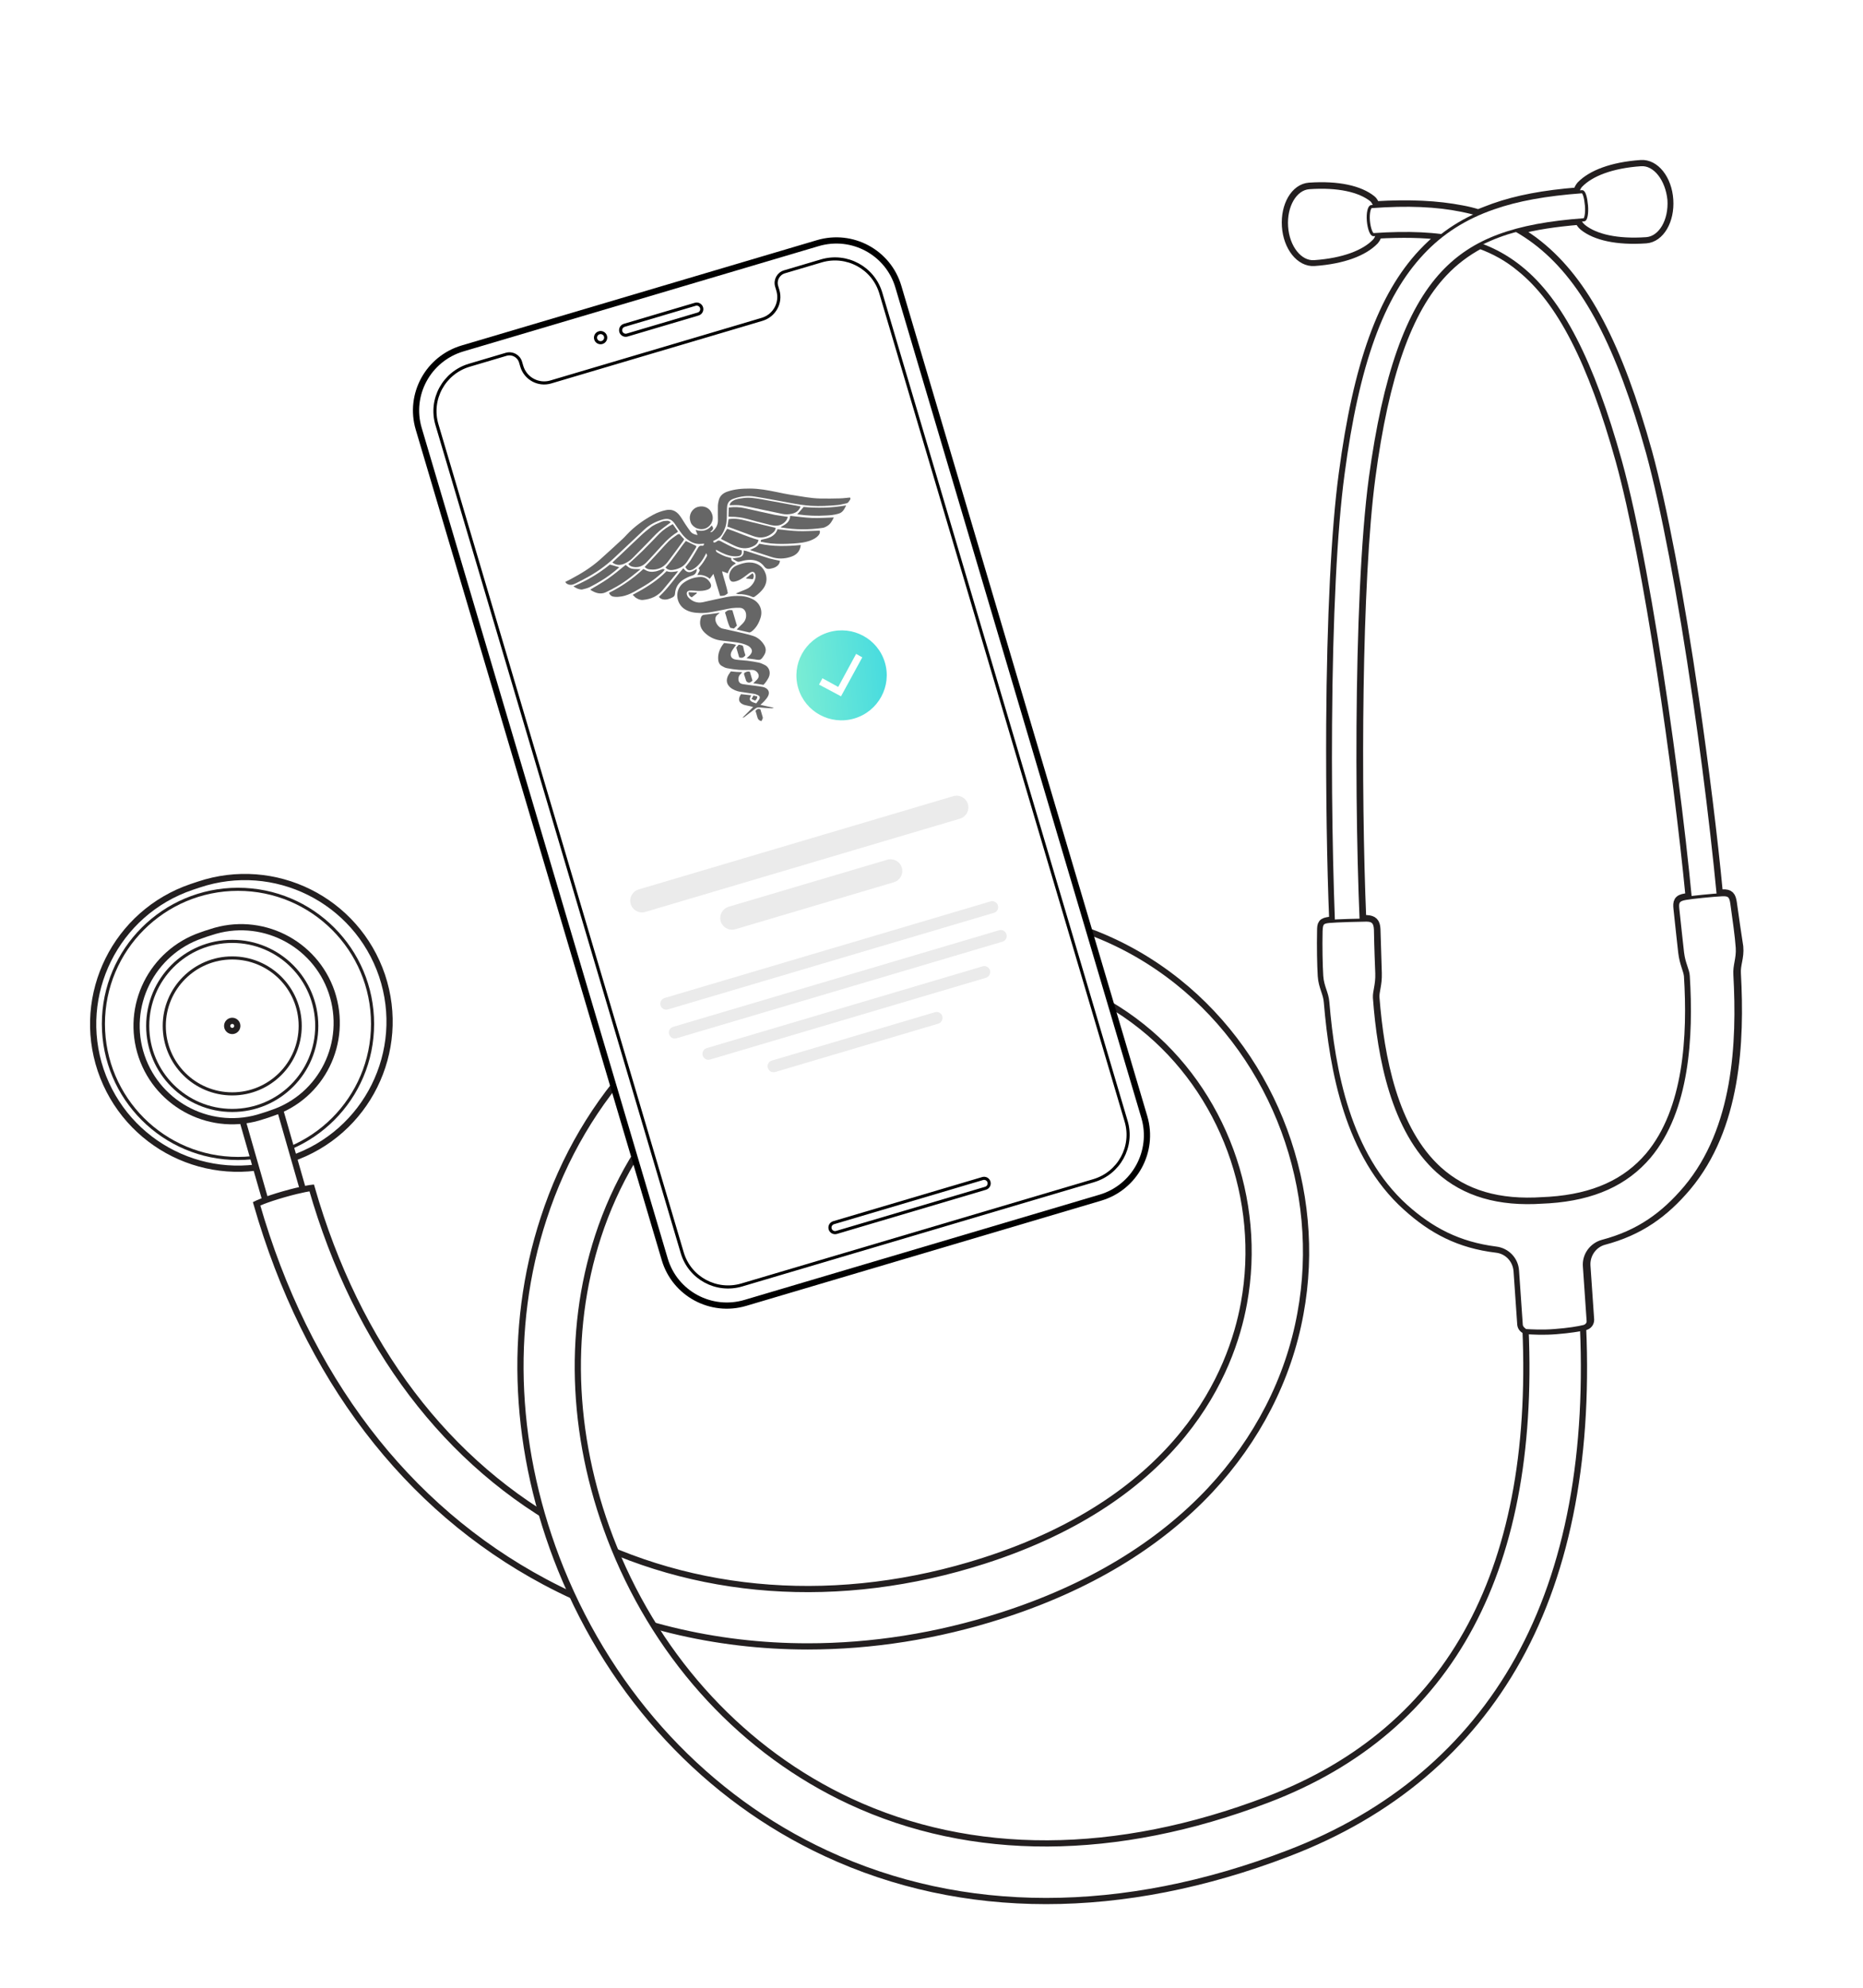 <svg width="600" height="640" viewBox="0 0 600 640" fill="none" xmlns="http://www.w3.org/2000/svg">
<g filter="url(#filter0_d)">
<path d="M93.743 359.101C92.981 359.319 92.218 359.646 91.456 359.864C67.062 368.029 40.708 354.964 32.432 330.577C24.264 306.189 37.332 279.842 61.726 271.568C62.488 271.35 63.251 271.023 64.013 270.806C88.407 262.64 114.761 275.705 123.037 300.092C131.205 324.48 118.137 350.827 93.743 359.101Z" fill="white" stroke="#231F20" stroke-width="2" stroke-miterlimit="10"/>
<path d="M76.645 358.993C100.583 358.993 119.988 339.593 119.988 315.661C119.988 291.73 100.583 272.33 76.645 272.33C52.708 272.33 33.303 291.73 33.303 315.661C33.303 339.593 52.708 358.993 76.645 358.993Z" fill="white" stroke="#231F20" stroke-miterlimit="10"/>
<path d="M89.823 342.008L77.734 345.492L85.793 373.582C85.793 373.582 86.991 373.799 92.001 372.384C96.901 370.969 97.881 370.098 97.881 370.098L89.823 342.008Z" fill="white" stroke="#231F20" stroke-width="2" stroke-miterlimit="10"/>
<path d="M87.535 344.404C86.991 344.621 85.031 345.275 84.595 345.383C68.478 350.827 51.054 342.117 45.609 326.113C40.164 310 48.876 292.58 64.884 287.136C65.429 286.919 67.389 286.266 67.825 286.157C83.942 280.713 101.366 289.423 106.811 305.427C112.256 321.649 103.653 339.069 87.535 344.404Z" fill="white" stroke="#231F20" stroke-width="2" stroke-miterlimit="10"/>
<path d="M74.794 343.533C89.83 343.533 102.019 331.347 102.019 316.314C102.019 301.282 89.83 289.096 74.794 289.096C59.758 289.096 47.569 301.282 47.569 316.314C47.569 331.347 59.758 343.533 74.794 343.533Z" fill="white" stroke="#231F20" stroke-miterlimit="10"/>
<path d="M74.794 338.198C86.883 338.198 96.683 328.4 96.683 316.314C96.683 304.229 86.883 294.431 74.794 294.431C62.705 294.431 52.905 304.229 52.905 316.314C52.905 328.4 62.705 338.198 74.794 338.198Z" fill="white" stroke="#231F20" stroke-miterlimit="10"/>
<path d="M74.794 317.948C75.696 317.948 76.428 317.216 76.428 316.314C76.428 315.413 75.696 314.681 74.794 314.681C73.892 314.681 73.161 315.413 73.161 316.314C73.161 317.216 73.892 317.948 74.794 317.948Z" fill="white" stroke="#231F20" stroke-width="2" stroke-miterlimit="10"/>
<path d="M260.143 516.096C230.305 516.096 201.337 509.128 175.419 495.301C130.769 471.458 98.643 429.324 82.635 373.582C82.635 373.582 85.249 372.275 91.347 370.533C97.445 368.791 100.386 368.465 100.386 368.465C114.979 419.308 143.946 457.523 184.131 478.971C223.444 499.983 270.489 503.358 316.772 488.551C380.261 468.192 396.596 427.8 400.625 405.59C406.724 372.275 393.874 337.327 367.737 316.532C340.077 294.431 303.159 291.6 263.955 308.367L256.659 291.383C301.743 272.003 346.502 275.923 379.281 302.052C410.644 327.093 426.217 369.009 418.812 408.965C415 429.978 404.873 449.575 389.735 465.797C372.965 483.652 350.313 497.261 322.435 506.189C301.743 512.83 280.726 516.096 260.143 516.096Z" fill="white" stroke="#231F20" stroke-width="2" stroke-miterlimit="10"/>
<path d="M336.918 598.078C311.871 598.078 288.022 592.961 266.024 582.727C227.582 564.871 197.308 532.318 180.646 491.273C165.508 453.821 163.439 413.756 175.092 378.263C187.942 338.742 216.256 308.693 256.767 291.274L264.064 308.258C228.562 323.5 203.842 349.738 192.625 384.033C182.388 415.389 184.239 450.99 197.743 484.305C212.663 520.996 239.67 550.065 273.756 565.96C312.96 584.251 359.461 584.033 408.248 565.416C467.708 542.77 495.587 490.511 491.122 410.163L509.635 409.183C512.14 453.712 505.17 491.055 488.944 520.233C472.936 548.976 447.997 570.097 414.891 582.727C388.211 592.961 361.966 598.078 336.918 598.078Z" fill="white" stroke="#231F20" stroke-width="2" stroke-miterlimit="10"/>
<path d="M557.878 276.685C557.552 274.507 557.007 273.745 554.829 273.854C554.393 273.854 553.958 273.963 553.413 273.963C551.671 255.454 548.839 232.918 545.681 211.034C540.781 177.175 535.336 148.977 530.653 131.775C521.07 97.371 510.289 76.794 495.478 64.927C493.191 63.076 490.904 61.552 488.4 60.136C494.171 58.503 500.923 57.523 508.655 56.87C508.982 57.632 509.308 58.177 510.071 58.83C513.882 61.878 520.743 63.511 530.109 62.858C534.573 62.532 537.841 56.979 537.405 50.338C536.969 43.697 532.94 38.688 528.475 39.015C519.11 39.668 512.576 42.281 509.2 45.765C508.764 46.31 508.328 46.963 508.219 47.834C497.22 48.705 488.617 50.338 481.212 52.951C479.47 53.604 477.727 54.257 476.094 54.911C474.351 54.366 472.609 53.931 470.758 53.604C462.917 52.08 453.987 51.644 442.879 52.298C442.552 51.318 442.117 50.664 441.681 50.338C437.87 47.289 431.009 45.656 421.643 46.31C417.178 46.636 413.911 52.189 414.347 58.83C414.783 65.471 418.812 70.479 423.277 70.153C432.642 69.499 439.176 66.887 442.552 63.403C442.988 62.858 443.423 62.314 443.532 61.334C451.591 60.899 458.452 61.007 464.55 61.77C462.263 63.511 460.194 65.471 458.234 67.54C445.275 81.367 437.325 103.25 432.642 138.634C430.246 156.38 428.831 185.014 428.613 219.2C428.504 241.192 428.831 263.947 429.593 282.564C429.049 282.564 428.613 282.673 428.286 282.673C425.89 282.999 425.673 283.435 425.673 285.83C425.564 290.62 425.673 296.717 425.89 300.201C426.108 303.685 427.633 305.645 427.851 308.693C429.702 330.577 434.603 357.686 453.116 374.344C461.392 381.856 470.104 386.429 481.974 387.844C485.786 388.279 488.617 391.328 488.944 395.138L490.142 412.449C490.251 413.32 490.904 413.973 491.775 414.082C493.627 414.191 497.112 414.409 501.141 414.082C505.388 413.756 508.655 413.211 510.506 412.776C511.378 412.558 511.922 411.796 511.922 410.925C511.595 406.461 510.724 393.505 510.724 393.505C510.506 389.804 512.902 386.32 516.496 385.34C528.039 382.291 535.989 376.521 543.177 368.029C559.185 348.976 560.383 321.431 559.185 299.548C558.967 296.5 560.274 294.322 559.947 290.838C559.403 287.463 558.532 281.366 557.878 276.685ZM540.454 278.535C541.108 284.85 541.652 289.532 541.979 292.58C542.414 296.282 543.612 298.133 543.83 300.201C545.028 319.472 543.83 343.424 531.306 358.339C523.901 367.049 513.447 371.84 499.072 372.819L497.003 372.928C482.628 373.908 471.629 370.642 463.135 363.021C448.651 349.956 444.295 326.44 442.77 307.169C442.661 304.992 443.641 303.141 443.532 299.33C443.423 296.282 443.315 291.6 443.097 285.177C442.988 282.999 442.226 282.237 440.156 282.128C439.83 282.128 439.285 282.128 438.523 282.128C436.781 240.321 436.998 173.364 441.463 139.723C445.819 106.843 453.225 85.831 464.768 73.637C468.253 69.935 472.173 66.995 476.638 64.6C481.43 66.342 485.786 68.737 489.706 72.004C502.774 82.455 512.902 102.27 521.832 134.279C530.871 167.05 540.345 233.353 544.375 274.943C543.721 275.052 543.177 275.052 542.85 275.16C540.454 275.487 540.236 276.467 540.454 278.535Z" fill="white" stroke="#231F20" stroke-width="3" stroke-miterlimit="10"/>
<path d="M443.641 56.87C443.423 53.277 442.443 51.1 441.681 50.447C437.87 47.398 431.009 45.765 421.643 46.418C417.178 46.745 413.911 52.298 414.347 58.939C414.783 65.58 418.812 70.588 423.277 70.262C432.642 69.608 439.176 66.995 442.552 63.511C443.532 62.423 443.968 61.007 443.641 56.87Z" fill="white" stroke="#231F20" stroke-miterlimit="10"/>
<path d="M545.681 211.143C540.781 177.284 535.336 149.086 530.653 131.884C521.07 97.48 510.289 76.903 495.478 65.036C488.399 59.374 480.341 55.673 470.758 53.713C462.699 52.08 453.442 51.644 441.681 52.515C441.028 52.515 440.483 54.584 440.701 57.088C440.919 59.592 441.681 61.552 442.334 61.552C464.877 60.028 478.598 63.185 489.706 72.112C502.774 82.564 512.902 102.379 521.832 134.388C532.287 172.058 543.177 254.148 545.79 291.927L554.829 291.274C553.413 271.023 549.928 240.321 545.681 211.143Z" fill="white" stroke="#231F20" stroke-miterlimit="10"/>
<path d="M528.475 39.015C519.109 39.668 512.575 42.281 509.199 45.765C508.11 46.854 507.784 48.814 508.11 52.406C508.328 55.782 508.437 57.415 510.18 58.83C513.991 61.878 520.852 63.511 530.217 62.858C534.682 62.532 537.949 56.979 537.514 50.338C536.86 43.806 532.94 38.688 528.475 39.015Z" fill="white" stroke="#231F20" stroke-miterlimit="10"/>
<path d="M428.504 219.2C428.722 185.014 430.138 156.38 432.533 138.634C437.216 103.25 445.166 81.367 458.125 67.54C464.332 60.898 471.847 56.108 480.994 52.951C488.726 50.229 497.874 48.596 509.526 47.725C510.18 47.725 510.724 49.685 510.942 52.189C511.16 54.693 510.724 56.761 510.18 56.761C487.746 58.395 474.46 63.294 464.659 73.746C453.225 85.939 445.819 106.952 441.354 139.831C436.127 178.59 436.672 261.334 439.285 299.221L430.246 299.875C429.049 279.624 428.286 248.704 428.504 219.2Z" fill="white" stroke="#231F20" stroke-miterlimit="10"/>
<path d="M489.924 412.449L488.726 395.138C488.508 391.328 485.568 388.279 481.757 387.844C469.886 386.32 461.174 381.747 452.898 374.344C434.385 357.686 429.484 330.577 427.633 308.693C427.415 305.645 425.89 303.685 425.673 300.201C425.455 296.826 425.346 290.62 425.455 285.83C425.564 283.435 425.782 282.89 428.068 282.673C430.246 282.455 438.523 282.237 440.048 282.237C442.117 282.237 442.879 282.999 442.988 285.286C443.097 291.709 443.315 296.391 443.423 299.439C443.532 303.25 442.552 305.1 442.661 307.278C444.077 326.548 448.542 350.065 463.026 363.13C471.52 370.751 482.628 374.017 496.894 373.037L498.963 372.928C513.338 371.948 523.792 367.158 531.198 358.448C543.721 343.533 544.919 319.581 543.721 300.31C543.612 298.133 542.305 296.391 541.87 292.689C541.543 289.641 540.999 284.959 540.345 278.644C540.127 276.576 540.345 275.705 542.85 275.269C544.483 274.943 551.998 274.181 554.72 274.072C557.007 273.963 557.443 274.725 557.769 276.902C558.423 281.584 559.294 287.681 559.512 291.165C559.73 294.649 558.532 296.826 558.749 299.875C559.947 321.758 558.749 349.303 542.741 368.356C535.554 376.848 527.604 382.618 516.06 385.666C512.467 386.646 509.962 390.021 510.289 393.832C510.289 393.832 511.16 406.788 511.486 411.252C511.595 412.123 510.942 412.885 510.071 413.102C508.328 413.538 505.061 414.082 500.705 414.409C496.676 414.735 493.3 414.518 491.34 414.409C490.686 413.973 489.924 413.32 489.924 412.449Z" fill="white" stroke="#231F20" stroke-miterlimit="10"/>
</g>
<g filter="url(#filter1_d)">
<path d="M354.381 371.617L240.036 405.497C228.96 408.779 217.345 402.466 214.096 391.5L134.852 124.052C131.587 113.032 137.904 101.464 148.981 98.183L263.38 64.287C274.456 61.005 286.056 67.263 289.321 78.283L368.564 345.732C371.759 356.714 365.458 368.335 354.381 371.617Z" fill="white" stroke="black" stroke-width="2" stroke-miterlimit="10"/>
<path d="M264.486 70.011L252.649 73.519C250.695 74.098 249.53 76.147 250.122 78.145L250.522 79.496C251.707 83.493 249.393 87.646 245.43 88.82L177.398 108.978C173.381 110.168 169.217 107.876 168.048 103.933L167.648 102.582C167.072 100.637 165.017 99.483 163.008 100.079L151.172 103.586C142.974 106.015 138.302 114.568 140.719 122.725L219.723 389.363C222.14 397.52 230.716 402.147 238.915 399.718L352.228 366.144C360.427 363.715 365.098 355.162 362.681 347.005L283.678 80.367C281.261 72.21 272.684 67.582 264.486 70.011Z" fill="white" stroke="black" stroke-miterlimit="10"/>
<path d="M193.893 96.275C194.762 96.017 195.259 95.107 195.003 94.242C194.747 93.377 193.834 92.884 192.964 93.142C192.095 93.4 191.598 94.31 191.854 95.175C192.11 96.04 193.023 96.533 193.893 96.275Z" fill="white" stroke="black" stroke-miterlimit="10"/>
<path d="M224.841 87.105C225.709 86.848 226.207 85.936 225.951 85.072C225.695 84.208 224.781 83.715 223.912 83.972L201.054 90.745C200.186 91.002 199.688 91.914 199.944 92.778C200.2 93.642 201.114 94.135 201.983 93.878C204.534 93.122 224.841 87.105 224.841 87.105Z" fill="white" stroke="black" stroke-miterlimit="10"/>
<path d="M317.398 368.59C318.267 368.333 318.764 367.421 318.508 366.557C318.252 365.693 317.338 365.199 316.47 365.457L268.473 379.678C267.604 379.935 267.106 380.847 267.362 381.711C267.619 382.575 268.532 383.068 269.401 382.811C271.953 382.055 317.398 368.59 317.398 368.59Z" fill="white" stroke="black" stroke-miterlimit="10"/>
<g opacity="0.2">
<path opacity="0.4" d="M309.156 249.591L207.842 279.61C205.833 280.205 203.724 279.067 203.132 277.068C202.54 275.07 203.688 272.966 205.697 272.371L307.011 242.352C309.02 241.757 311.129 242.895 311.722 244.894C312.314 246.892 311.165 248.996 309.156 249.591Z" fill="black"/>
<path opacity="0.4" d="M320.139 279.889L215.133 311.002C214.101 311.308 213.047 310.739 212.743 309.713C212.438 308.686 213.013 307.635 214.044 307.329L318.996 276.232C320.028 275.927 321.082 276.496 321.387 277.522C321.691 278.548 321.116 279.6 320.139 279.889Z" fill="black"/>
<path opacity="0.4" d="M322.892 289.181L217.886 320.294C216.854 320.599 215.8 320.03 215.495 319.004C215.191 317.978 215.766 316.926 216.797 316.62L321.749 285.524C322.781 285.218 323.835 285.787 324.14 286.813C324.444 287.84 323.869 288.891 322.892 289.181Z" fill="black"/>
<path opacity="0.4" d="M317.539 300.815L228.713 327.134C227.681 327.44 226.626 326.871 226.322 325.844C226.018 324.818 226.593 323.766 227.624 323.461L316.451 297.142C317.482 296.836 318.537 297.405 318.841 298.431C319.091 299.474 318.516 300.525 317.539 300.815Z" fill="black"/>
<path opacity="0.4" d="M302.135 315.604L249.686 331.144C248.655 331.45 247.6 330.881 247.296 329.854C246.992 328.828 247.566 327.776 248.598 327.471L301.101 311.914C302.133 311.609 303.187 312.178 303.491 313.204C303.741 314.246 303.167 315.298 302.135 315.604Z" fill="black"/>
<path opacity="0.4" d="M287.873 270.059L236.835 285.181C234.827 285.776 232.718 284.638 232.125 282.639C231.533 280.641 232.682 278.537 234.691 277.942L285.728 262.82C287.737 262.225 289.846 263.363 290.438 265.361C291.03 267.36 289.882 269.463 287.873 270.059Z" fill="black"/>
</g>
<g opacity="0.6">
<path d="M220.724 168.58C221.273 167.845 221.893 167.185 222.385 166.419C223.201 165.127 224.004 163.792 224.763 162.47C225.043 161.958 225.375 161.621 226.026 161.714C226.184 161.763 226.448 161.684 226.568 161.601C226.687 161.518 226.679 161.33 226.79 161.058C226.412 161.075 226.121 161.066 225.8 161.113C223.844 161.311 222.303 160.479 220.892 159.276C219.919 158.419 219.228 157.383 218.494 156.361C218.008 155.693 217.624 155.044 217.139 154.377C216.264 153.205 215.156 152.865 213.72 153.195C211.313 153.813 209.195 154.917 207.435 156.584C204.203 159.593 201.028 162.633 197.796 165.642C194.984 168.288 191.808 170.517 188.358 172.303C187.365 172.835 186.328 173.381 185.322 173.87C184.404 174.333 183.408 174.532 182.5 173.895C182.329 173.803 182.22 173.596 182.054 173.359C182.72 173.019 183.267 172.761 183.845 172.447C187.12 170.713 190.285 168.774 193.061 166.329C195.567 164.108 197.973 161.868 200.422 159.616C200.948 159.126 201.461 158.592 201.931 158.072C204.377 155.486 207.226 153.45 210.324 151.768C211.644 151.043 213.072 150.525 214.522 150.238C216.28 149.861 217.712 150.486 218.784 151.838C219.466 152.685 219.999 153.672 220.606 154.59C221.144 155.432 221.712 156.218 222.28 157.004C222.849 157.789 223.666 158.12 224.665 158.253C224.452 157.696 224.278 157.271 224.039 156.626C226.197 157.275 227.929 156.809 229.222 155.186C229.886 156.134 229.85 156.335 228.71 157.341C228.987 157.306 229.189 157.342 229.309 157.259C230.462 156.297 231.26 155.106 231.215 153.498C231.196 151.977 231.177 150.456 231.202 148.922C231.209 148.299 231.349 147.638 231.502 147.02C231.856 145.627 232.859 144.805 234.111 144.339C236.497 143.489 238.932 143.292 241.476 143.301C244.399 143.294 247.244 143.835 250.102 144.419C253.233 145.113 256.4 145.606 259.611 146.086C261.115 146.308 262.651 146.473 264.147 146.507C266.269 146.546 268.421 146.529 270.561 146.467C271.608 146.443 272.661 146.274 273.74 146.193C274.02 146.492 273.865 146.776 273.696 147.017C273.391 147.442 273.168 147.985 272.569 148.067C271.617 148.253 270.692 148.528 269.758 148.613C266.913 148.884 264.029 149.023 261.2 148.859C258.995 148.701 256.884 148.373 254.703 147.97C250.846 147.252 246.932 146.503 243.057 145.886C240.788 145.509 238.568 145.785 236.39 146.526C234.772 147.053 234.23 147.977 234.148 149.48C234.092 150.26 234.123 151.014 234.098 151.737C234.052 153.039 234.05 154.327 233.657 155.589C233.398 156.333 233.095 157.091 232.678 157.787C232.131 158.856 231.164 159.476 230.114 159.978C229.982 160.017 229.863 160.1 229.7 160.196C229.752 160.372 229.791 160.503 229.842 160.679C230.278 160.693 230.618 160.544 230.874 160.277C231.263 159.971 231.655 159.999 232.054 160.214C232.397 160.399 232.739 160.584 233.082 160.768C234.952 161.741 236.823 162.713 238.885 163.199C239.072 164.48 238.66 165.031 237.436 165.108C235.6 165.222 233.961 164.706 232.332 163.901C231.761 163.593 231.146 163.298 230.575 162.99C230.516 163.437 230.695 163.718 231.095 163.933C232.249 164.593 233.378 165.165 234.661 165.453C234.965 165.506 235.237 165.616 235.554 165.713C235.28 166.891 236.535 166.758 236.976 167.438C235.687 168.106 234.837 169.122 234.364 170.598C233.762 170.347 233.23 170.17 232.584 169.932C232.631 170.252 232.665 170.528 232.73 170.748C233.172 172.239 233.627 173.774 234.024 175.278C234.193 175.848 234.274 176.444 234.399 177.028C233.515 177.767 233.162 177.871 231.912 177.86C231.237 175.579 230.504 173.268 229.763 170.768C229.32 171.376 228.97 171.814 228.602 172.352C227.414 171.416 226.179 170.971 224.603 171.152C224.807 170.71 224.95 170.382 225.149 170.084C225.455 169.659 225.351 169.309 224.925 169.005C225.488 168.314 226.032 167.723 226.462 167.071C226.861 166.476 227.247 165.837 227.589 165.211C227.776 164.869 227.763 164.825 227.453 164.106C227.112 164.732 226.845 165.288 226.49 165.87C225.612 167.275 224.549 168.544 223.066 169.365C221.959 169.836 221.396 169.717 220.724 168.58Z" fill="black"/>
<path d="M237.274 188.675C238.013 187.931 238.557 187.34 239.159 186.78C239.973 185.967 240.4 184.982 240.282 183.776C240.178 182.614 239.438 181.736 238.276 181.699C237.405 181.671 236.502 181.7 235.67 181.803C234.749 181.933 233.811 182.163 232.859 182.35C230.401 182.792 227.919 183.479 225.393 183.369C223.752 183.331 222.102 183.104 220.636 182.203C217.603 180.382 217.097 175.761 220.317 173.519C221.911 172.427 223.649 171.817 225.599 171.763C226.893 171.762 227.876 172.329 228.58 173.409C229.353 174.563 229.089 175.452 227.78 175.888C226.691 176.258 225.599 176.295 224.481 176.245C223.799 176.209 223.104 176.128 222.435 176.136C221.33 176.129 220.9 176.781 221.344 177.795C221.453 178.001 221.562 178.207 221.702 178.356C222.951 179.656 224.471 180.255 226.286 179.908C227.603 179.661 228.882 179.283 230.199 179.035C232.556 178.575 234.892 177.883 237.335 177.875C239.096 177.83 240.86 178.119 242.445 178.937C244.816 180.143 245.689 182.603 244.938 184.925C244.397 186.659 243.545 188.152 242.109 189.293C241.87 189.46 241.544 189.652 241.297 189.629C239.969 189.355 238.717 189.011 237.274 188.675Z" fill="black"/>
<path d="M240.408 197.955C240.828 197.592 241.129 197.312 241.429 197.033C242.456 195.965 242.416 195.023 241.241 194.131C240.929 193.889 240.499 193.73 240.112 193.559C238.219 192.832 236.216 192.709 234.276 192.473C233.48 192.375 232.697 192.321 231.888 192.179C229.878 191.868 228.165 190.944 226.79 189.539C225.485 188.208 225.149 186.59 225.765 184.786C225.944 184.256 226.244 183.976 226.945 183.911C228.534 183.774 230.129 183.493 231.75 183.299C231.644 183.426 231.506 183.609 231.343 183.706C229.974 184.588 230.289 185.974 230.935 187.023C231.377 187.703 231.968 188.243 232.834 188.416C234.017 188.686 235.244 188.942 236.427 189.212C238.489 189.698 240.525 190.097 242.538 190.741C244.076 191.239 245.303 192.307 246.168 193.768C246.84 194.904 246.685 196 246.069 196.994C245.053 198.583 244.877 198.635 242.999 198.285C242.102 198.169 241.305 198.071 240.408 197.955Z" fill="black"/>
<path d="M245.865 206.5C244.765 206.349 243.709 206.184 242.597 205.989C243.079 205.513 243.499 205.15 243.861 204.756C244.543 203.981 244.498 203.184 243.842 202.424C243.338 201.858 242.705 201.664 241.992 201.684C240.654 201.699 239.329 201.758 238.009 201.672C236.733 201.573 235.431 201.386 234.16 201.142C233.553 201.036 232.925 200.697 232.398 200.376C231.516 199.827 231.274 198.849 231.279 197.893C231.265 196.228 231.92 194.555 233.195 193.032C234.453 193.232 235.791 193.217 237.057 193.605C236.565 194.371 236.034 195.006 235.629 195.745C234.959 197.041 235.473 198.129 236.933 198.365C238.191 198.564 239.441 198.576 240.686 198.732C241.931 198.888 243.189 199.087 244.416 199.344C245.036 199.494 245.65 199.789 246.208 200.053C247.64 200.678 248.362 202.468 247.562 204.136C247.127 204.933 246.616 205.8 245.865 206.5Z" fill="black"/>
<path d="M236.956 177.081C238.151 176.584 239.271 176.156 240.379 175.685C242.09 174.987 243.442 172.917 243.322 171.378C243.23 170.26 242.564 169.79 241.584 170.367C241.169 170.585 240.793 170.935 240.36 171.254C239.256 172.058 238.165 172.906 236.772 173.224C236.142 173.363 235.53 173.401 235.146 172.751C234.98 172.514 234.889 172.207 234.855 171.931C234.69 170.405 235.636 168.742 237.215 168.083C238.543 167.547 239.896 167.098 241.335 167.101C243.879 167.11 245.784 168.359 246.587 170.745C247.112 172.354 246.879 173.998 245.869 175.442C245.151 176.418 244.249 177.258 243.22 177.992C242.906 178.228 242.655 178.35 242.268 178.179C240.823 177.509 239.262 177.256 237.69 177.293C237.488 177.257 237.273 177.178 236.956 177.081Z" fill="black"/>
<path d="M238.649 209.497C239.736 209.604 240.778 209.724 241.922 209.863C241.798 210.09 241.749 210.248 241.686 210.362C241.308 211.189 241.482 211.615 242.268 212.002C242.668 212.218 243.13 212.319 243.56 212.478C243.897 211.997 244.216 211.616 244.477 211.204C244.863 210.565 244.733 210.127 244.062 209.801C243.618 209.599 243.13 209.409 242.638 209.364C241.323 209.134 239.989 209.004 238.674 208.773C237.777 208.658 236.885 208.397 236.073 207.922C235.959 207.861 235.787 207.768 235.673 207.707C233.984 206.537 233.63 205.02 234.638 203.243C234.869 202.888 235.099 202.534 235.374 202.166C236.012 202.215 236.606 202.278 237.2 202.341C237.781 202.359 238.318 202.391 239.044 202.414C238.712 202.751 238.5 203.005 238.287 203.259C237.862 203.766 237.754 204.371 237.834 204.967C237.954 205.695 238.419 206.13 239.127 206.254C240.486 206.472 241.876 206.632 243.222 206.806C244.018 206.904 244.815 207.002 245.58 207.157C245.883 207.21 246.2 207.307 246.428 207.43C247.543 207.958 247.943 208.985 247.366 210.11C247.068 210.723 246.599 211.244 246.13 211.764C245.767 212.158 245.347 212.521 244.896 212.941C246.281 213.246 247.622 213.564 249.254 213.892C248.8 213.979 248.636 214.075 248.434 214.039C247.171 213.984 245.908 213.929 244.663 213.773C244.069 213.711 243.628 213.841 243.208 214.204C242.042 215.122 240.863 215.997 239.652 216.928C239.577 216.998 239.432 216.993 239.123 217.084C240.3 215.877 241.37 214.797 242.56 213.633C242.142 213.518 241.839 213.465 241.522 213.368C240.902 213.218 240.251 213.124 239.618 212.93C237.896 212.296 237.558 211.155 238.649 209.497Z" fill="black"/>
<path d="M216.026 154.182C214.696 155.196 213.416 156.052 212.231 157.071C210.984 158.204 209.865 159.442 208.688 160.649C207.073 162.32 205.402 163.961 203.787 165.632C203.017 166.432 202.05 167.053 201.075 167.485C199.805 168.052 198.467 168.067 197.221 167.1C198.123 166.26 198.994 165.478 199.852 164.651C202.063 162.565 204.261 160.435 206.516 158.335C207.449 157.439 208.465 156.66 209.512 155.825C210.591 154.933 211.9 154.498 213.17 153.93C213.686 153.73 214.298 153.692 214.866 153.667C215.201 153.663 215.663 153.765 216.026 154.182Z" fill="black"/>
<path d="M235.006 148.653C235.076 147.917 235.553 147.585 236.074 147.24C237.085 146.606 238.265 146.543 239.362 146.361C241.335 146.062 243.27 146.443 245.179 146.736C249.326 147.464 253.443 148.248 257.603 149.019C257.66 149.049 257.717 149.08 257.818 149.098C257.319 150.486 256.232 151.19 254.915 151.437C253.963 151.624 252.973 151.679 251.948 151.457C249.539 150.931 247.142 150.448 244.789 149.953C242.74 149.51 240.691 149.068 238.624 148.726C237.613 148.549 236.591 148.661 235.53 148.641C235.354 148.693 235.209 148.689 235.006 148.653Z" fill="black"/>
<path d="M216.675 154.753C217.243 155.538 217.767 156.337 218.323 157.079C218.261 157.193 218.23 157.25 218.243 157.294C215.422 158.94 213.385 161.452 211.208 163.815C210.226 164.869 209.257 165.967 208.23 167.035C207.054 168.242 205.695 168.835 203.975 168.534C203.369 168.427 202.78 168.22 202.351 167.584C202.546 167.431 202.74 167.278 202.935 167.125C204.288 165.865 205.654 164.649 206.95 163.359C208.803 161.522 210.599 159.654 212.395 157.786C213.616 156.566 215.059 155.613 216.675 154.753Z" fill="black"/>
<path d="M253.718 152.412C253.433 153.88 251.922 155.091 250.332 155.228C248.932 155.356 247.64 154.881 246.299 154.562C244.496 154.142 242.668 153.635 240.839 153.127C239.01 152.619 237.159 152.357 235.297 152.384C235.107 152.392 234.905 152.357 234.614 152.347C234.65 151.335 234.655 150.379 234.703 149.411C236.513 149.209 238.199 149.234 239.901 149.636C243.19 150.379 246.479 151.122 249.754 151.821C251.069 152.052 252.358 152.194 253.718 152.412Z" fill="black"/>
<path d="M245.016 160.429C244.962 159.92 245.081 159.837 245.433 159.732C246.341 159.559 247.236 159.342 248.078 158.949C249.172 158.434 250.03 157.607 250.393 156.403C252.711 156.622 254.968 156.955 257.19 157.012C259.413 157.069 261.672 156.925 264.001 156.855C264.156 157.381 264.009 157.854 263.659 158.292C262.959 159.167 261.998 159.643 261.01 160.031C259.241 160.698 257.374 160.87 255.494 160.997C253.046 161.15 250.616 161.202 248.196 160.965C247.154 160.845 246.085 160.637 245.016 160.429Z" fill="black"/>
<path d="M196.136 176.868C200.235 174.842 203.887 172.281 207.194 169.202C207.423 169.325 207.638 169.405 207.809 169.497C208.876 170.183 210.081 170.207 211.254 169.955C212.016 169.777 212.682 169.437 213.432 169.215C213.608 169.162 213.792 169.299 214.096 169.352C213.541 170.232 212.795 170.787 212.105 171.373C209.661 173.48 206.871 175.07 204.069 176.616C202.868 177.258 201.629 177.768 200.312 178.016C199.581 178.137 198.792 178.227 198.053 178.16C197.226 178.119 196.523 177.85 196.136 176.868Z" fill="black"/>
<path d="M207.624 168.55C208.757 167.356 209.827 166.275 210.841 165.164C212.336 163.576 213.762 161.913 215.27 160.369C216.115 159.498 217.17 158.852 218.155 158.131C218.305 157.991 218.596 158 218.816 157.935C219.32 158.501 219.766 159.037 220.314 159.59C220.233 159.805 220.153 160.019 220.016 160.203C218.381 162.453 216.746 164.702 215.054 166.921C213.636 168.772 211.686 169.636 209.298 169.342C208.66 169.293 208.115 169.072 207.624 168.55Z" fill="black"/>
<path d="M234.282 155.595C234.401 154.701 234.527 153.995 234.659 153.145C234.981 153.098 235.315 153.094 235.637 153.046C237.75 152.897 239.706 153.51 241.724 154.01C244.362 154.659 247 155.309 249.625 155.915C249.669 155.901 249.682 155.945 249.796 156.007C249.757 156.686 249.376 157.181 248.868 157.57C247.609 158.659 246.079 159.16 244.411 159.034C243.817 158.971 243.197 158.821 242.609 158.614C240.025 157.662 237.441 156.71 234.858 155.758C234.712 155.753 234.541 155.661 234.282 155.595Z" fill="black"/>
<path d="M254.485 152.089C256.905 152.326 259.262 152.677 261.542 152.765C263.866 152.84 266.169 152.682 268.542 152.599C267.977 153.769 267.417 154.793 266.349 155.396C265.903 155.671 265.4 155.915 264.89 155.971C260.476 156.611 256.057 156.585 251.663 155.835C251.606 155.805 251.549 155.774 251.391 155.725C252.874 154.904 254.427 154.158 254.485 152.089Z" fill="black"/>
<path d="M190.079 175.847C192.114 174.624 194.131 173.502 195.995 172.186C197.903 170.858 199.658 169.336 201.483 167.889C203.123 169.216 203.123 169.216 206.305 169.275C204.705 170.512 203.295 171.741 201.789 172.807C199.7 174.333 197.432 175.577 195.08 176.703C194.281 177.083 193.436 177.143 192.627 177.001C191.703 176.797 190.873 176.423 190.079 175.847Z" fill="black"/>
<path d="M257.891 161.48C257.656 163.601 256.498 164.707 254.615 165.313C252.512 165.984 250.505 166.006 248.435 165.331C246.308 164.626 244.194 163.964 242.124 163.289C241.966 163.241 241.852 163.179 241.535 163.082C242.704 162.497 243.85 162.157 244.529 161.05C248.988 162.019 253.412 161.901 257.891 161.48Z" fill="black"/>
<path d="M203.761 177.518C207.777 175.374 211.564 173.107 214.687 169.892C215.878 170.35 217.05 170.098 218.38 169.895C218.15 170.25 218.056 170.42 217.906 170.56C216.387 172.394 214.926 174.258 213.394 176.048C211.756 177.964 209.599 178.937 207.076 179.16C206.142 179.246 205.356 178.858 204.633 178.357C204.378 178.146 204.155 177.879 203.761 177.518Z" fill="black"/>
<path d="M222.31 153.703C221.738 151.774 222.857 149.725 224.809 149.194C226.63 148.702 228.656 149.39 229.375 151.658C230.03 153.706 228.709 155.719 226.946 156.242C224.671 156.82 222.627 155.422 222.31 153.703Z" fill="black"/>
<path d="M234.186 156.243C237.535 157.35 240.78 158.917 244.267 159.84C244.112 160.935 243.334 161.547 242.359 161.979C240.409 162.843 238.513 162.594 236.682 161.753C235.25 161.128 233.867 160.345 232.466 159.663C232.352 159.601 232.282 159.526 232.212 159.452C232.86 158.401 233.508 157.351 234.186 156.243Z" fill="black"/>
<path d="M214.336 168.708C216.77 166.079 218.625 162.953 220.874 160.187C221.99 160.715 223.105 161.244 224.278 161.803C224.244 162.337 223.806 162.801 223.527 163.313C222.786 164.535 222.032 165.712 221.234 166.903C220.192 168.404 218.696 169.181 216.912 169.471C215.916 169.671 215.006 169.511 214.336 168.708Z" fill="black"/>
<path d="M184.679 174.776C189.032 172.961 192.939 170.611 196.413 167.769C197.463 168.078 198.457 168.356 199.45 168.634C197.589 170.283 195.601 171.826 193.434 173.088C192.29 173.761 191.147 174.434 189.934 175.032C189.179 175.399 188.329 175.603 187.522 175.794C187.302 175.859 187.087 175.78 186.84 175.758C186.088 175.647 185.403 175.277 184.679 174.776Z" fill="black"/>
<path d="M256.785 151.598C257.467 150.824 258.104 150.063 258.817 149.231C263.252 149.635 267.79 149.578 272.517 148.702C271.935 149.972 271.388 151.04 270.009 151.401C268.73 151.78 267.475 151.914 266.15 151.972C263.09 152.163 260.04 152.065 257.031 151.621C256.943 151.647 256.899 151.66 256.785 151.598Z" fill="black"/>
<path d="M212.2 178.167C215.176 175.424 217.388 172.049 220.071 168.965C220.224 169.158 220.364 169.307 220.504 169.457C221.174 170.26 222.04 170.433 223.002 169.957C223.461 169.726 223.951 169.437 224.409 169.206C224.431 170.249 223.85 171.041 222.969 171.302C221.911 171.616 220.993 172.079 220.057 172.642C218.45 173.691 217.541 175.153 217.399 177.103C217.379 177.682 217.117 178.093 216.57 178.351C215.608 178.826 214.62 179.215 213.495 178.976C213.033 178.874 212.589 178.671 212.2 178.167Z" fill="black"/>
<path d="M236.104 165.789C236.557 165.702 236.98 165.672 237.434 165.585C238.865 165.4 239.581 164.901 239.523 163.249C239.826 163.302 240.13 163.355 240.389 163.422C242.877 164.211 245.333 165.058 247.808 165.803C248.801 166.081 249.813 166.259 250.837 166.48C250.938 166.498 251.052 166.559 251.198 166.564C251.087 167.646 250.441 168.219 249.656 168.643C249.153 168.887 248.567 169.013 247.981 169.139C247.25 169.26 246.63 169.11 246.131 168.399C244.854 166.678 242.956 166.096 240.855 166.289C240.01 166.349 239.203 166.54 238.366 166.788C237.881 166.932 237.489 166.905 237.064 166.601C236.708 166.373 236.366 166.188 236.01 165.959C236.041 165.902 236.073 165.846 236.104 165.789Z" fill="black"/>
<path d="M235.865 182.461C236.346 184.084 236.827 185.706 237.333 187.417C237.002 187.754 236.701 188.034 236.369 188.37C235.965 188.299 235.604 188.215 235.199 188.144C234.309 186.595 234.08 184.851 233.498 183.21C234.324 182.44 234.677 182.336 235.865 182.461Z" fill="black"/>
<path d="M240.065 196.96C239.498 197.796 238.867 197.935 238.063 197.648C237.764 196.639 237.466 195.631 237.128 194.491C237.34 194.237 237.584 193.926 237.871 193.602C238.061 193.594 238.206 193.599 238.364 193.647C239.332 193.837 239.288 193.851 239.498 194.885C239.605 195.569 239.87 196.302 240.065 196.96Z" fill="black"/>
<path d="M242.35 205.156C242.08 205.379 241.855 205.589 241.603 205.711C241.144 205.943 240.485 205.661 240.285 205.148C240.046 204.503 239.895 203.832 239.656 203.187C239.566 202.88 239.69 202.652 239.941 202.53C240.4 202.299 240.903 202.054 241.505 202.305C241.765 203.183 242.038 204.103 242.35 205.156Z" fill="black"/>
<path d="M244.902 214.418C245.136 215.207 245.383 216.041 245.63 216.874C245.786 217.4 245.397 217.706 245.249 218.179C244.484 218.024 244.064 217.576 243.887 216.818C243.736 216.147 243.497 215.502 243.315 214.888C243.771 214.324 244.217 214.048 244.902 214.418Z" fill="black"/>
<path d="M224.425 177.025C223.873 177.427 223.377 177.86 222.794 178.319C222.135 178.037 221.759 177.576 221.777 176.665C222.661 176.737 223.488 176.778 224.36 176.806C224.373 176.85 224.399 176.937 224.425 177.025Z" fill="black"/>
<path d="M242.454 172.494C241.759 172.414 241.064 172.334 240.382 172.297C240.356 172.209 240.343 172.166 240.317 172.078C240.988 171.593 241.646 171.064 242.362 170.565C242.948 171.25 242.783 171.824 242.454 172.494Z" fill="black"/>
<path d="M243.199 211.583C242.87 211.442 242.527 211.258 242.04 211.068C242.257 210.67 242.444 210.328 242.661 209.93C243.123 210.031 243.496 210.159 243.901 210.23C243.907 210.896 243.575 211.233 243.199 211.583Z" fill="black"/>
</g>
<path d="M275.151 217.327C282.858 215.044 287.264 206.977 284.992 199.31C282.72 191.642 274.631 187.278 266.925 189.561C259.218 191.845 254.812 199.911 257.084 207.578C259.356 215.246 267.445 219.61 275.151 217.327Z" fill="url(#paint0_linear)"/>
<path d="M270.854 210.197L263.769 206.42L264.88 204.387L269.957 207.172L275.723 196.532L277.708 197.648L270.854 210.197Z" fill="white"/>
</g>
<defs>
<filter id="filter0_d" x="5" y="27.5" width="580.5" height="609.578" filterUnits="userSpaceOnUse" color-interpolation-filters="sRGB">
<feFlood flood-opacity="0" result="BackgroundImageFix"/>
<feColorMatrix in="SourceAlpha" type="matrix" values="0 0 0 0 0 0 0 0 0 0 0 0 0 0 0 0 0 0 127 0"/>
<feOffset dy="14"/>
<feGaussianBlur stdDeviation="12"/>
<feColorMatrix type="matrix" values="0 0 0 0 0 0 0 0 0 0.629 0 0 0 0 0.592 0 0 0 0.38 0"/>
<feBlend mode="normal" in2="BackgroundImageFix" result="effect1_dropShadow"/>
<feBlend mode="normal" in="SourceGraphic" in2="effect1_dropShadow" result="shape"/>
</filter>
<filter id="filter1_d" x="108.992" y="52.414" width="285.403" height="392.952" filterUnits="userSpaceOnUse" color-interpolation-filters="sRGB">
<feFlood flood-opacity="0" result="BackgroundImageFix"/>
<feColorMatrix in="SourceAlpha" type="matrix" values="0 0 0 0 0 0 0 0 0 0 0 0 0 0 0 0 0 0 127 0"/>
<feOffset dy="14"/>
<feGaussianBlur stdDeviation="12"/>
<feColorMatrix type="matrix" values="0 0 0 0 0 0 0 0 0 0.629 0 0 0 0 0.592 0 0 0 0.38 0"/>
<feBlend mode="normal" in2="BackgroundImageFix" result="effect1_dropShadow"/>
<feBlend mode="normal" in="SourceGraphic" in2="effect1_dropShadow" result="shape"/>
</filter>
<linearGradient id="paint0_linear" x1="252.971" y1="193.696" x2="287.19" y2="190.772" gradientUnits="userSpaceOnUse">
<stop stop-color="#7FEED3"/>
<stop offset="1" stop-color="#43DAE0"/>
</linearGradient>
</defs>
</svg>
